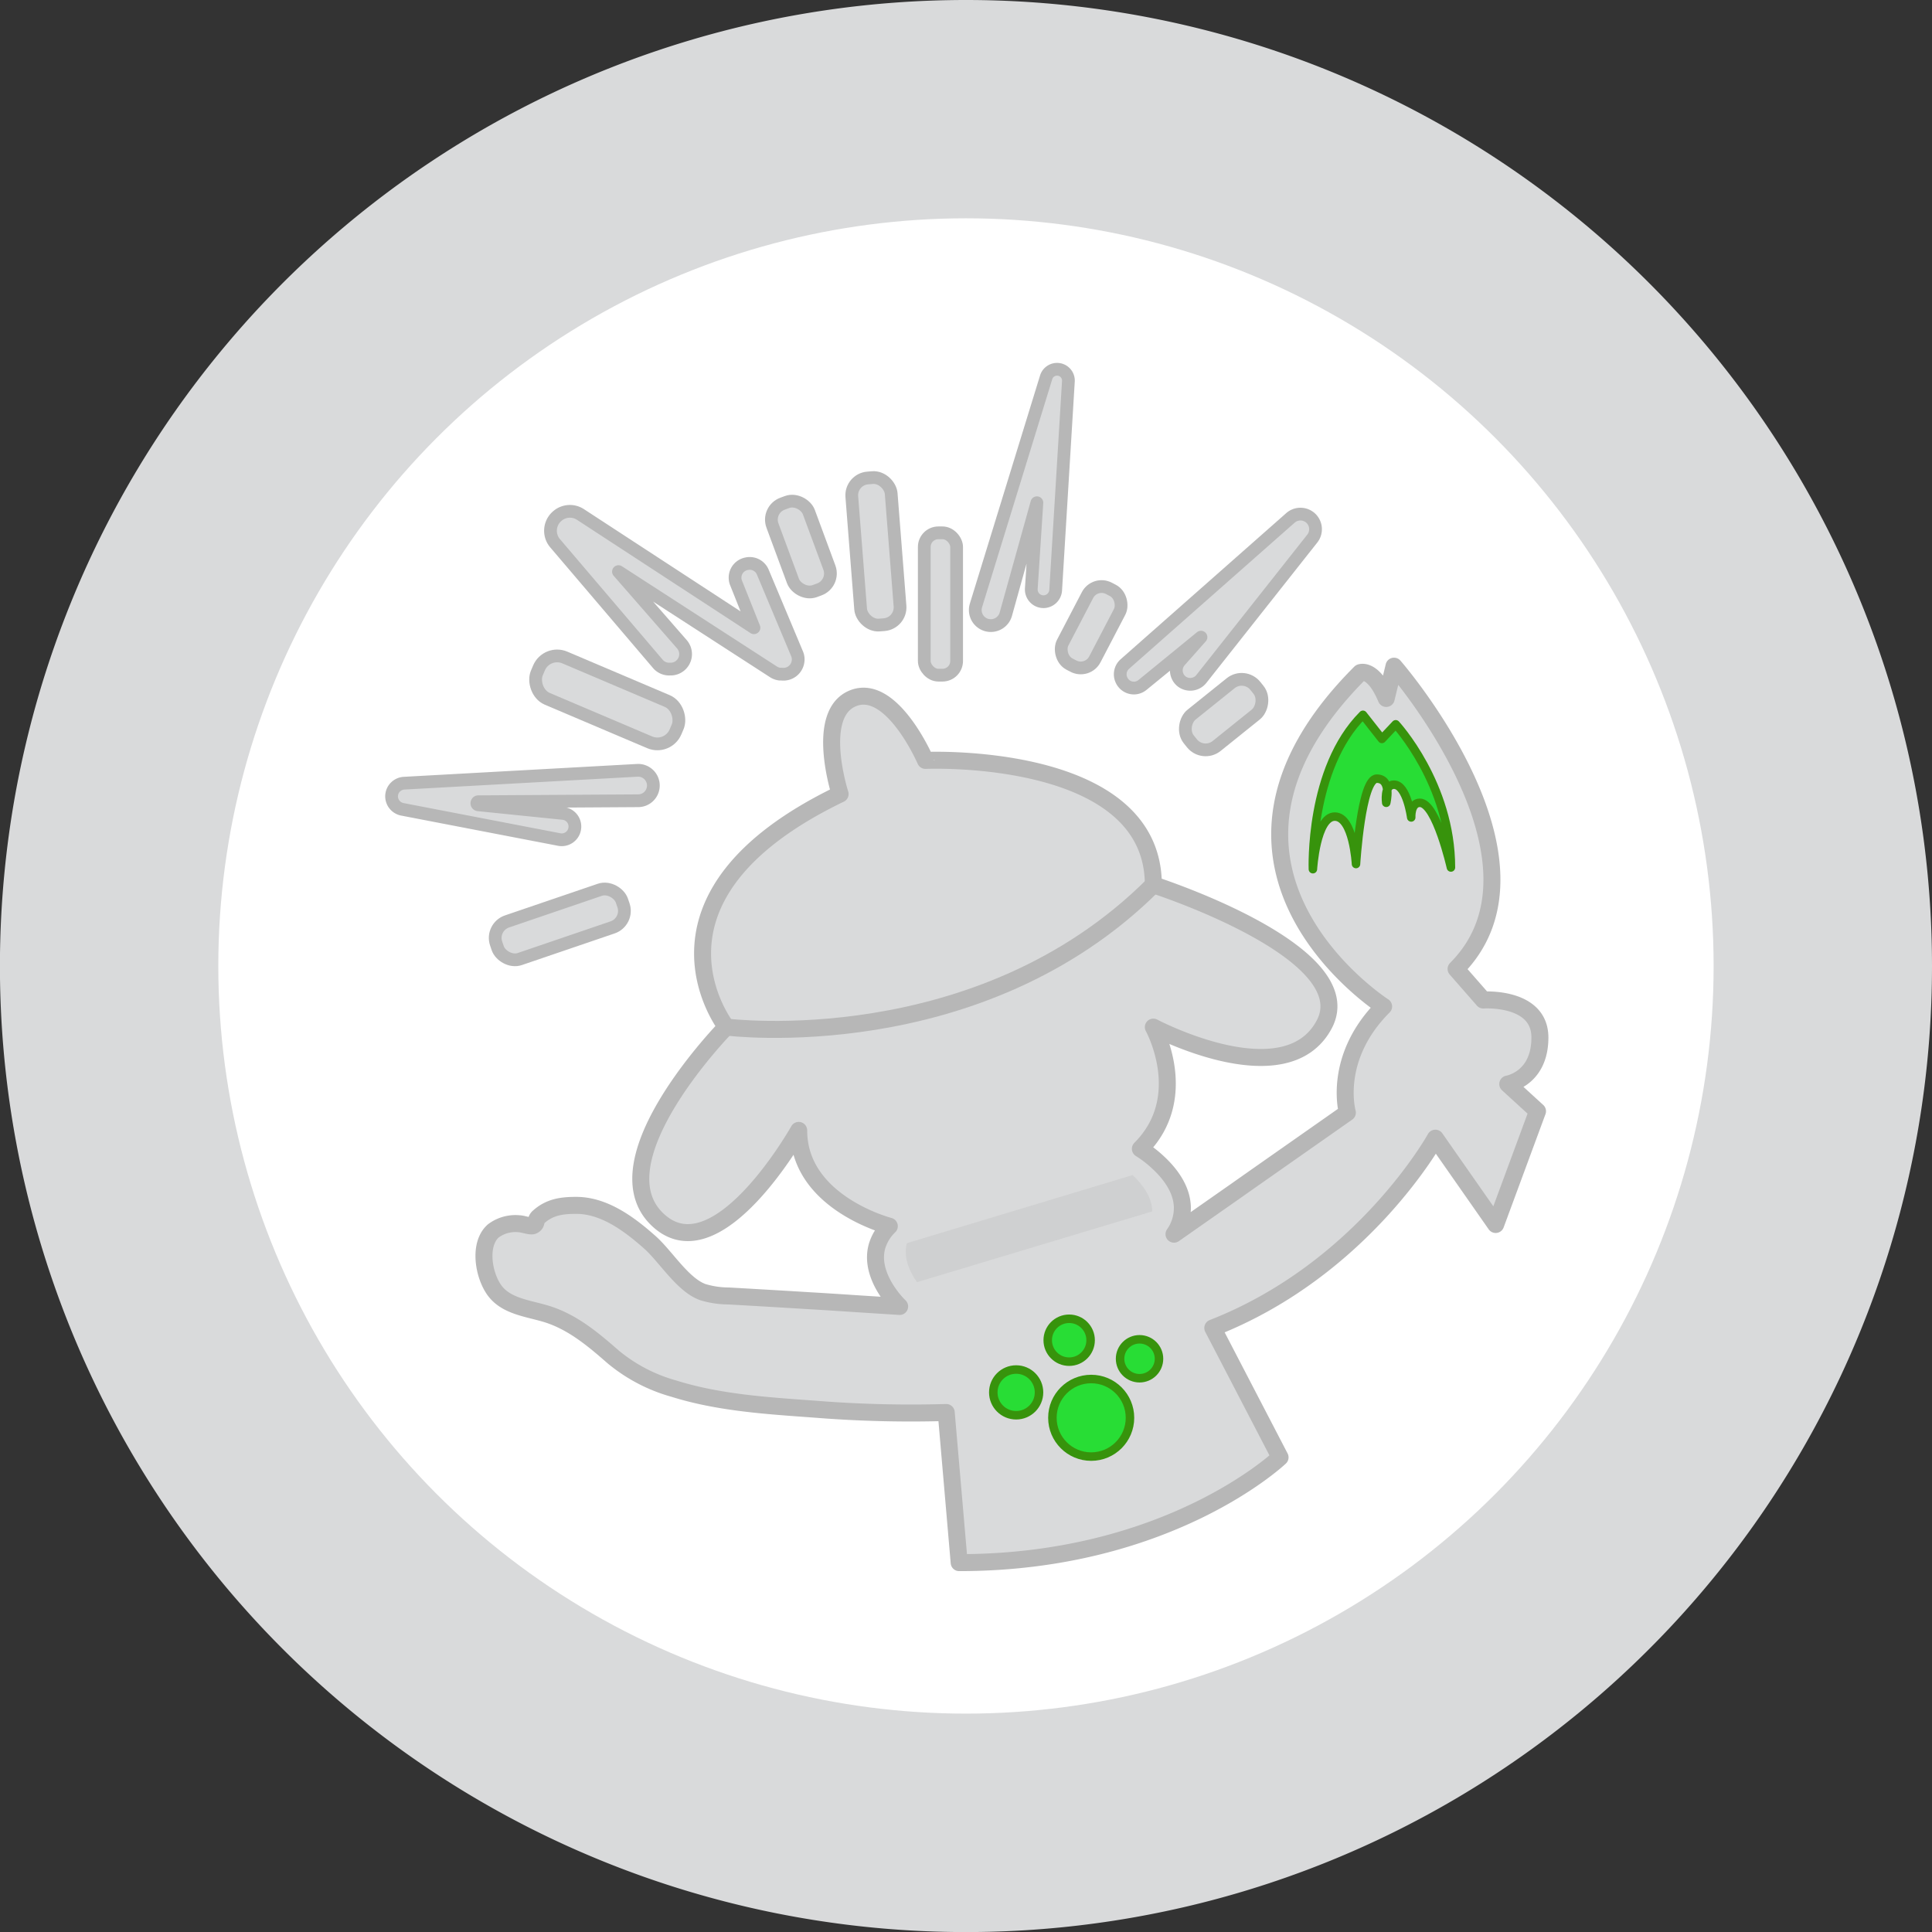 <svg xmlns="http://www.w3.org/2000/svg" viewBox="0 0 272.93 272.93"><rect x="0" y="0" width="272.93" height="272.93" fill="#333333" stroke="none"/><defs><style>.cls-1,.cls-3,.cls-7{fill:#d9dadb;}.cls-2{fill:#fff;}.cls-3,.cls-4,.cls-7{stroke:#b7b7b7;}.cls-3,.cls-4,.cls-5,.cls-7{stroke-linecap:round;stroke-linejoin:round;}.cls-3,.cls-4{stroke-width:2.4px;}.cls-4{fill:none;}.cls-5{fill:#28dd35;stroke:#37930c;stroke-width:1.2px;}.cls-6{fill:#b7b7b7;opacity:0.3;}.cls-7{stroke-width:1.8px;}</style></defs><g id="Layer_2" data-name="Layer 2"><g id="Layer_1-2" data-name="Layer 1"><path class="cls-1" d="M272.93,136.46A136.47,136.47,0,1,1,136.46,0,136.47,136.47,0,0,1,272.93,136.46Z"/><circle class="cls-2" cx="136.46" cy="136.46" r="105.62"/><path class="cls-3" d="M213,153.14l4.2,3.84-5.91,16-8.52-12.19s-10.24,18.53-31.44,26.81l9.5,18.28s-15.6,14.87-45.33,14.87l-1.83-21.21a169.54,169.54,0,0,1-18.31-.45c-6.74-.5-13.63-.88-20.13-2.91a23.13,23.13,0,0,1-8.56-4.45c-2.82-2.46-5.69-4.91-9.33-6.07-2.55-.8-5.52-1.05-7.25-3.08s-2.63-6.75-.39-8.7a5.22,5.22,0,0,1,3.67-1c.41,0,1.59.42,1.92.27.64-.28.28-.78.78-1.22,1.56-1.4,3.23-1.65,5.33-1.65,4,0,7.57,2.7,10.45,5.26,2.23,2,4.62,6,7.45,7a12.8,12.8,0,0,0,3.65.54c3.74.21,7.49.43,11.23.66,2.42.14,4.84.3,7.26.46l5.65.36a12.64,12.64,0,0,1-1.4-1.64c-1.17-1.6-2.54-4.2-1.8-6.85a6.5,6.5,0,0,1,1.74-2.85s-12.8-3.29-12.8-13.53c0,0-11.7,20.85-20.1,12.44s9.87-27.06,9.87-27.06-14.26-18.28,16.08-32.9c0,0-3.66-11.33,1.83-13.53s10.23,8.78,10.23,8.78S162.93,106,162.93,125c0,0,29.61,9.5,24.13,19.74s-24.13.36-24.13.36,5.48,9.88-1.83,17.19a16.25,16.25,0,0,1,2.48,1.91c1.61,1.48,3.4,3.72,3.45,6.35a6.39,6.39,0,0,1-1.18,3.8l8.57-6,2.7-1.9,13.22-9.27s-2.19-7.68,5.12-15c0,0-30.71-19.74-3.29-47.16,0,0,1.83-.73,3.66,3.65l1.1-4.56s24,27.51,8.77,42.77l3.84,4.39s8-.55,8,5.3S213,153.14,213,153.14Z"/><path class="cls-4" d="M102.61,145.09s35.64,4.57,60.32-20.1"/><circle class="cls-5" cx="154.15" cy="200.29" r="5.48"/><circle class="cls-5" cx="160.98" cy="191.95" r="2.75"/><circle class="cls-5" cx="151.04" cy="189.33" r="3.03"/><circle class="cls-5" cx="143.55" cy="196.7" r="3.23"/><path class="cls-5" d="M185.47,122.79s-.55-14.19,7.07-21.81l2.68,3.41,1.95-2.07s7.8,8.41,7.8,20.23c0,0-2.07-9.14-4.39-9.14-1.34,0-1.22,2.07-1.22,2.07s-.61-4.63-2.44-4.63c-1.46,0-1.09,2.56-1.09,2.56s.85-3.41-1.34-3.41-2.93,12.06-2.93,12.06-.36-6.7-3-6.7S185.47,122.79,185.47,122.79Z"/><path class="cls-6" d="M162.78,171.13l-33.23,10c-.94-1.29-2-3.37-1.44-5.51L160,166C161.3,167.22,162.74,169,162.78,171.13Z"/><rect class="cls-7" x="69.7" y="127.79" width="18.77" height="5.61" rx="2.46" transform="translate(-37.92 32.51) rotate(-18.83)"/><path class="cls-7" d="M90.08,108.82l-33,1.82a1.87,1.87,0,0,0-1.76,1.75h0a1.88,1.88,0,0,0,1.51,1.94L79,118.6a1.86,1.86,0,0,0,2.18-1.48h0a1.86,1.86,0,0,0-1.64-2.21l-12-1.22a.22.22,0,0,1,0-.43l22.62-.14a2.15,2.15,0,0,0,2.11-2.5h0A2.15,2.15,0,0,0,90.08,108.82Z"/><rect class="cls-7" x="75.15" y="95.7" width="21.28" height="6.34" rx="2.78" transform="translate(45.49 -25.67) rotate(23.02)"/><path class="cls-7" d="M107.77,80.85l4.83,11.51a2,2,0,0,1,.12,1.19h0a2.08,2.08,0,0,1-2.32,1.68l-.27,0a2.18,2.18,0,0,1-.85-.31L87.37,80.75,96.32,91a2.13,2.13,0,0,1,.5,1.78h0a2.12,2.12,0,0,1-2,1.74h-.2a2.1,2.1,0,0,1-1.7-.75l-14.48-17A2.72,2.72,0,0,1,78.62,73h0A2.72,2.72,0,0,1,82,72.68l24.51,16L104,82.39a2,2,0,0,1,1.47-2.75h0A2,2,0,0,1,107.77,80.85Z"/><rect class="cls-7" x="110.4" y="70.64" width="5.48" height="13.16" rx="2.4" transform="translate(-19.76 44.04) rotate(-20.3)"/><rect class="cls-7" x="120.94" y="67.47" width="5.58" height="20.84" rx="2.45" transform="translate(-5.71 9.92) rotate(-4.49)"/><rect class="cls-7" x="130.57" y="75.27" width="4.57" height="20.11" rx="2"/><path class="cls-7" d="M137.86,85.57l9.93-32.27a1.61,1.61,0,0,1,1.44-1.13h0a1.6,1.6,0,0,1,1.7,1.7l-1.8,29.55A1.74,1.74,0,0,1,147.5,85h0a1.73,1.73,0,0,1-1.81-1.84l.79-12.14-4.39,15.75a2.2,2.2,0,0,1-2.57,1.56h0A2.2,2.2,0,0,1,137.86,85.57Z"/><rect class="cls-7" x="151.59" y="82.58" width="5.12" height="12.06" rx="2.24" transform="translate(58.46 -61.25) rotate(27.55)"/><path class="cls-7" d="M158.88,93.83,182.3,73.16a2.14,2.14,0,0,1,2.74-.07h0a2.14,2.14,0,0,1,.34,3L169.7,95.93a2,2,0,0,1-2.86.26h0a2,2,0,0,1-.18-2.79l3-3.39-8.26,6.75a1.91,1.91,0,0,1-2.87-.51h0A1.93,1.93,0,0,1,158.88,93.83Z"/><rect class="cls-7" x="170.01" y="94.92" width="5.67" height="12.06" rx="2.48" transform="translate(143.3 -97.02) rotate(51.22)"/></g></g></svg>